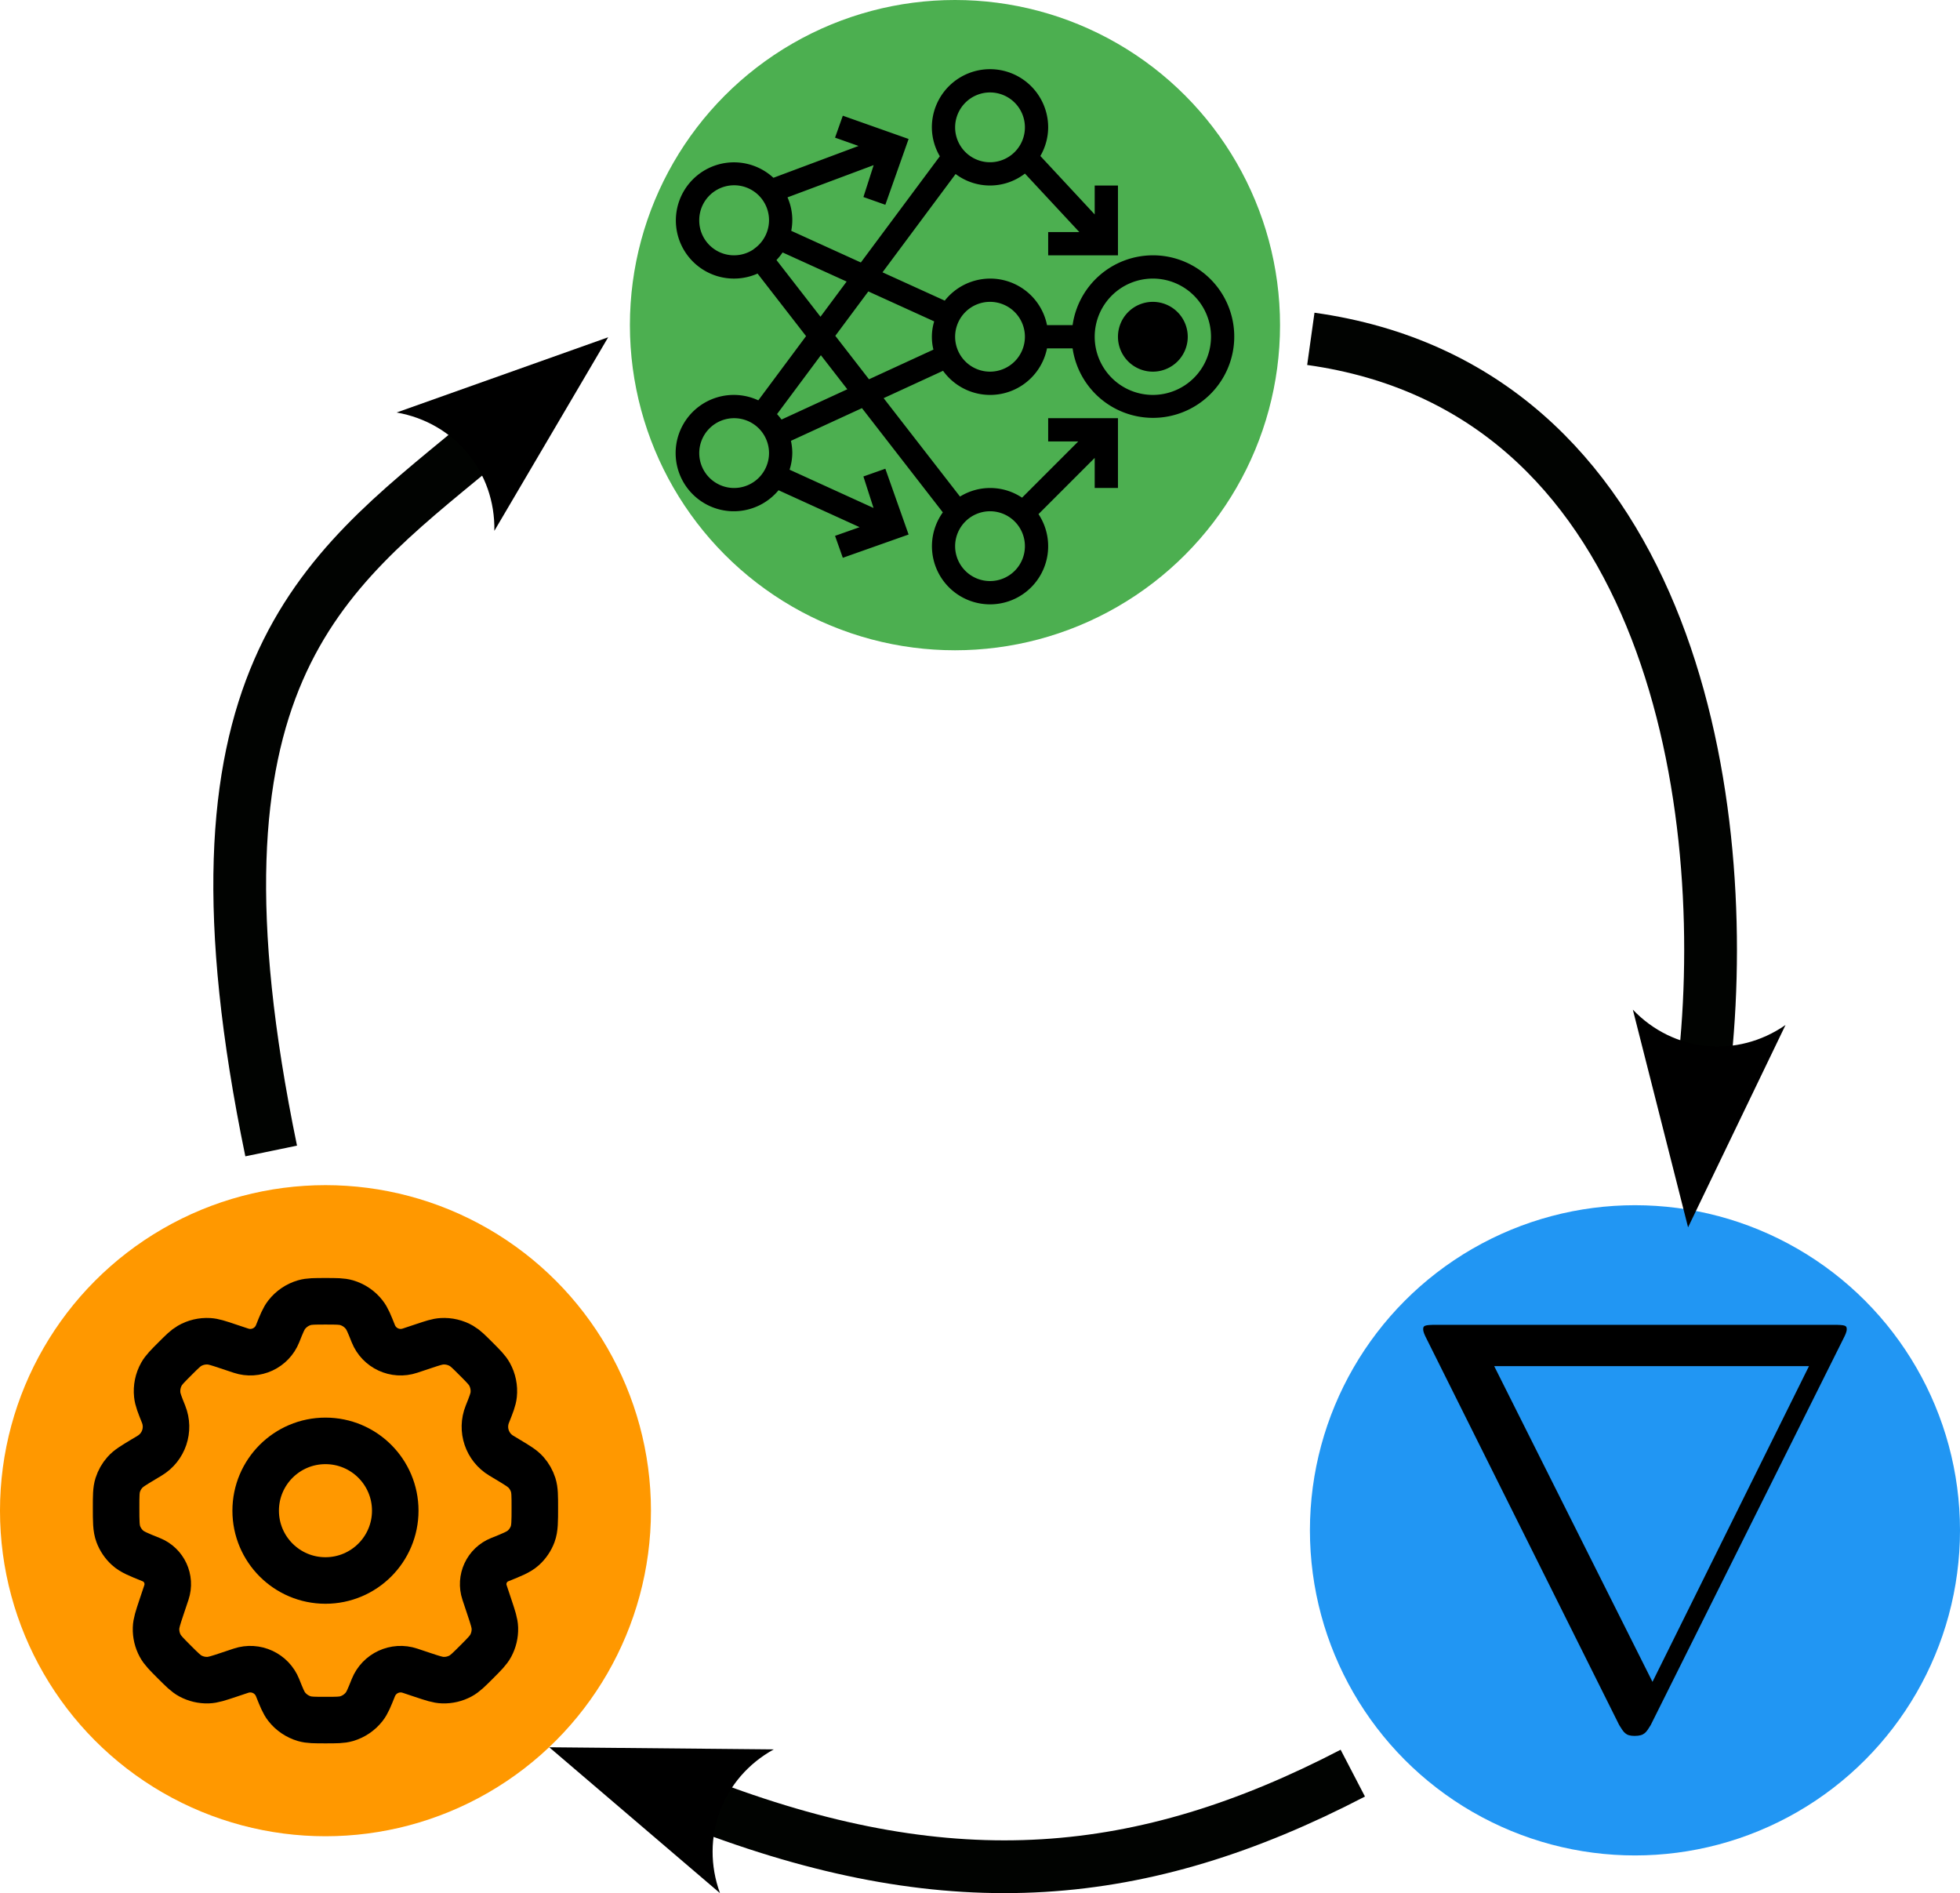 <?xml version="1.0" encoding="UTF-8" standalone="no"?>
<!-- Created with Inkscape (http://www.inkscape.org/) -->

<svg
   width="743.06mm"
   height="717.554mm"
   viewBox="0 0 743.06 717.554"
   version="1.1"
   id="svg5836"
   xml:space="preserve"
   sodipodi:docname="learning_cycle.svg"
   inkscape:version="1.2.2 (b0a8486541, 2022-12-01)"
   xmlns:inkscape="http://www.inkscape.org/namespaces/inkscape"
   xmlns:sodipodi="http://sodipodi.sourceforge.net/DTD/sodipodi-0.dtd"
   xmlns="http://www.w3.org/2000/svg"
   xmlns:svg="http://www.w3.org/2000/svg"
   xmlns:ns3="http://www.iki.fi/pav/software/textext/"><sodipodi:namedview
     id="namedview5838"
     pagecolor="#ffffff"
     bordercolor="#000000"
     borderopacity="0.25"
     inkscape:showpageshadow="2"
     inkscape:pageopacity="0.0"
     inkscape:pagecheckerboard="0"
     inkscape:deskcolor="#d1d1d1"
     inkscape:document-units="mm"
     showgrid="false"
     inkscape:zoom="0.23389232"
     inkscape:cx="1060.317"
     inkscape:cy="863.64529"
     inkscape:window-width="1920"
     inkscape:window-height="1131"
     inkscape:window-x="0"
     inkscape:window-y="32"
     inkscape:window-maximized="1"
     inkscape:current-layer="layer1" /><defs
     id="defs5833"><marker
       style="overflow:visible"
       id="Arrow2"
       refX="0"
       refY="0"
       orient="auto-start-reverse"
       inkscape:stockid="Arrow2"
       markerWidth="4"
       markerHeight="2.909"
       viewBox="0 0 7.7 5.6"
       inkscape:isstock="true"
       inkscape:collect="always"
       preserveAspectRatio="xMidYMid"><path
         transform="scale(0.7)"
         d="M -2,-4 9,0 -2,4 c 2,-2.33 2,-5.66 0,-8 z"
         style="fill:context-stroke;fill-rule:evenodd;stroke:none"
         id="arrow2L" /></marker><marker
       id="arrowhead"
       markerWidth="10"
       markerHeight="7"
       refX="0"
       refY="3.5"
       orient="auto"
       markerUnits="userSpaceOnUse"
       viewBox="0 0 10 7"
       preserveAspectRatio="xMidYMid"><polygon
         points="0,0 10,3.5 0,7 "
         fill="#555555"
         id="polygon9076" /></marker><marker
       id="arrowhead-3"
       markerWidth="10"
       markerHeight="7"
       refX="0"
       refY="3.5"
       orient="auto"
       markerUnits="userSpaceOnUse"
       viewBox="0 0 10 7"
       preserveAspectRatio="xMidYMid"><polygon
         points="0,0 10,3.5 0,7 "
         fill="#555555"
         id="polygon9076-7" /></marker><marker
       id="arrowhead-9"
       markerWidth="10"
       markerHeight="7"
       refX="0"
       refY="3.5"
       orient="auto"
       markerUnits="userSpaceOnUse"
       viewBox="0 0 10 7"
       preserveAspectRatio="xMidYMid"><polygon
         points="0,0 10,3.5 0,7 "
         fill="#555555"
         id="polygon9076-2" /></marker></defs><g
     inkscape:label="Calque 1"
     inkscape:groupmode="layer"
     id="layer1"
     transform="translate(196.9,-363.893)"><g
       id="g9679"
       transform="translate(-287.749,125.666)"><circle
         cx="452.89"
         cy="361.463"
         r="123.237"
         fill="#4caf50"
         id="circle9087"
         style="stroke-width:2.054" /><g
         id="g6408"
         transform="matrix(8.819,0,0,8.819,347.121,255.627)"><path
           d="m 20.5,9 a 3.49,3.49 0 0 0 -3.45,3 h -1.1 A 2.49,2.49 0 0 0 11.554,10.948 L 8.878,9.731 12.021,5.506 a 2.458,2.458 0 0 0 2.98,-0.019 L 17.339,8 H 16 v 1 h 3 V 6 H 18 V 7.243 L 15.664,4.731 A 2.473,2.473 0 0 0 16,3.5 a 2.5,2.5 0 0 0 -5,0 2.474,2.474 0 0 0 0.343,1.243 L 7.947,9.308 4.955,7.947 A 2.404,2.404 0 0 0 4.794,6.509 L 8.498,5.124 8.058,6.495 9,6.828 10,4 7.172,3 6.838,3.943 7.848,4.3 4.189,5.668 A 2.498,2.498 0 1 0 3.507,9.785 l 2.085,2.688 -2.053,2.76 a 2.5,2.5 0 1 0 0.87,3.864 L 7.893,20.684 6.838,21.057 7.172,22 10,21 9,18.172 8.057,18.505 8.492,19.859 4.884,18.214 A 2.471,2.471 0 0 0 5,17.5 2.5,2.5 0 0 0 4.942,16.973 l 3.053,-1.405 3.476,4.48 a 2.498,2.498 0 1 0 4.113,0.075 L 18,17.707 V 19 h 1 v -3 h -3 v 1 h 1.293 l -2.416,2.416 A 2.466,2.466 0 0 0 12.21,19.369 l -3.283,-4.23 2.554,-1.176 A 2.494,2.494 0 0 0 15.95,13 h 1.1 A 3.493,3.493 0 1 0 20.5,9 Z m -7,-7 A 1.5,1.5 0 1 1 12,3.5 1.502,1.502 0 0 1 13.5,2 Z m 0,18 A 1.5,1.5 0 1 1 12,21.5 1.502,1.502 0 0 1 13.5,20 Z M 1,7.5 A 1.5,1.5 0 1 1 3.457,8.645 L 3.313,8.757 A 1.496,1.496 0 0 1 1,7.5 Z M 4.32,9.203 A 2.507,2.507 0 0 0 4.584,8.877 L 7.336,10.128 6.212,11.64 Z M 2.5,19 A 1.5,1.5 0 1 1 4,17.5 1.502,1.502 0 0 1 2.5,19 Z M 4.537,16.059 A 2.518,2.518 0 0 0 4.344,15.825 l 1.885,-2.532 1.136,1.464 z M 8.297,14.328 6.849,12.46 8.269,10.552 11.1,11.84 a 2.29,2.29 0 0 0 -0.033,1.213 z M 13.5,14 A 1.5,1.5 0 1 1 15,12.5 1.502,1.502 0 0 1 13.5,14 Z m 7,1 A 2.5,2.5 0 1 1 23,12.5 2.502,2.502 0 0 1 20.5,15 Z M 22,12.5 A 1.5,1.5 0 1 1 20.5,11 1.502,1.502 0 0 1 22,12.5 Z"
           id="path6396" /><path
           fill="none"
           d="M 0,0 H 24 V 24 H 0 Z"
           id="path6398" /></g></g><g
       id="g9662"
       transform="translate(-28.109,111.803)"><circle
         cx="-45.399"
         cy="824.687"
         r="123.393"
         fill="#ff9800"
         id="circle9139"
         style="stroke-width:2.057" /><g
         style="fill:none"
         id="g6422"
         transform="matrix(8.819,0,0,8.819,-151.232,718.853)"><path
           d="m 15,12 c 0,1.657 -1.343,3 -3,3 -1.657,0 -3,-1.343 -3,-3 0,-1.657 1.343,-3 3,-3 1.657,0 3,1.343 3,3 z"
           stroke="#000000"
           stroke-width="2"
           stroke-linecap="round"
           stroke-linejoin="round"
           id="path6410" /><path
           d="M 12.905,3.06 C 12.699,3 12.466,3 12,3 11.534,3 11.301,3 11.095,3.06 10.794,3.148 10.528,3.328 10.335,3.575 10.202,3.744 10.116,3.96 9.943,4.393 9.694,5.015 9.004,5.335 8.369,5.123 L 7.798,4.933 C 7.393,4.798 7.19,4.73 6.992,4.719 6.7,4.702 6.41,4.77 6.157,4.916 5.985,5.015 5.834,5.166 5.532,5.468 5.211,5.788 5.051,5.949 4.949,6.132 4.799,6.401 4.736,6.709 4.768,7.016 4.789,7.224 4.873,7.434 5.042,7.856 5.306,8.515 5.052,9.269 4.443,9.634 L 4.165,9.801 C 3.74,10.056 3.528,10.183 3.374,10.359 3.237,10.514 3.134,10.696 3.071,10.893 3,11.116 3,11.366 3,11.866 c 0,0.593 0,0.889 0.095,1.143 0.084,0.224 0.22,0.425 0.397,0.586 0.2,0.182 0.473,0.291 1.017,0.509 0.557,0.223 0.843,0.841 0.654,1.409 L 4.947,16.158 C 4.798,16.605 4.724,16.829 4.717,17.049 4.709,17.313 4.77,17.574 4.896,17.807 5,18 5.167,18.167 5.5,18.5 c 0.333,0.333 0.5,0.5 0.693,0.604 0.233,0.125 0.494,0.187 0.758,0.179 0.22,-0.007 0.443,-0.081 0.89,-0.23 l 0.527,-0.176 c 0.635,-0.212 1.326,0.108 1.574,0.73 0.173,0.432 0.259,0.649 0.392,0.818 0.194,0.247 0.46,0.427 0.761,0.515 C 11.301,21 11.534,21 12,21 c 0.466,0 0.699,0 0.905,-0.06 0.301,-0.088 0.567,-0.268 0.761,-0.515 0.132,-0.169 0.219,-0.385 0.392,-0.818 0.249,-0.622 0.939,-0.942 1.574,-0.73 l 0.527,0.176 c 0.447,0.149 0.671,0.224 0.89,0.23 0.264,0.008 0.526,-0.054 0.758,-0.179 0.193,-0.104 0.36,-0.271 0.693,-0.604 0.333,-0.333 0.5,-0.5 0.604,-0.693 0.125,-0.233 0.187,-0.494 0.179,-0.758 -0.007,-0.22 -0.081,-0.443 -0.23,-0.89 l -0.215,-0.645 c -0.19,-0.569 0.097,-1.187 0.654,-1.41 0.545,-0.218 0.817,-0.327 1.018,-0.509 0.177,-0.161 0.313,-0.362 0.397,-0.586 C 21,12.755 21,12.459 21,11.866 21,11.366 21,11.116 20.929,10.893 20.866,10.696 20.763,10.514 20.627,10.359 20.472,10.183 20.26,10.056 19.835,9.801 L 19.557,9.634 C 18.948,9.269 18.694,8.515 18.958,7.856 19.126,7.434 19.21,7.224 19.232,7.015 19.264,6.709 19.2,6.401 19.051,6.132 18.949,5.949 18.788,5.788 18.468,5.468 18.166,5.166 18.015,5.015 17.843,4.916 17.589,4.77 17.299,4.702 17.008,4.719 16.809,4.73 16.607,4.798 16.202,4.933 L 15.631,5.123 C 14.996,5.335 14.306,5.014 14.057,4.393 13.884,3.96 13.798,3.744 13.665,3.575 13.472,3.328 13.206,3.148 12.905,3.06 Z"
           stroke="#000000"
           stroke-width="2"
           stroke-linecap="round"
           stroke-linejoin="round"
           id="path6412" /></g></g><g
       id="g9673"
       transform="translate(-192.991,220.187)"><circle
         cx="615.925"
         cy="723.741"
         r="123.226"
         fill="#2196f3"
         id="circle9121"
         style="stroke-width:2.054" /><g
         transform="matrix(21.82,0,0,21.82,535.638,645.846)"
         ns3:version="1.9.0"
         ns3:texconverter="pdflatex"
         ns3:pdfconverter="inkscape"
         ns3:text="$\\mathbf{\\nabla}$"
         ns3:preamble="/home/bgauzere/.config/inkscape/extensions/textext/default_packages.tex"
         ns3:scale="1.0"
         ns3:alignment="middle center"
         ns3:stroke-to-path="0"
         ns3:jacobian_sqrt="0.352778"
         id="g6450"><defs
   id="id-ccebbe8c-b9c6-4852-b3ef-bdbdc5fa00e4">
    <g
   id="id-1c4cab0b-1b9c-4732-93f6-4ab0d061fe04">
      <g
   id="id-ae095539-f57e-40d2-afec-eb33d79f5c41">
        <path
   d="M 7.781,-6.594 C 7.797,-6.625 7.828,-6.688 7.828,-6.734 7.828,-6.797 7.812,-6.812 7.594,-6.812 H 0.703 c -0.219,0 -0.234,0.016 -0.234,0.078 0,0.047 0.031,0.109 0.047,0.141 L 3.875,0.141 c 0.078,0.125 0.109,0.188 0.266,0.188 0.172,0 0.203,-0.062 0.281,-0.188 z m -6.078,0.5 h 5.469 l -2.719,5.484 z m 0,0"
   id="id-a8268918-ffd4-45d2-9fd4-b844eee957ad" />
      </g>
    </g>
  </defs>
  <g
   fill="#000000"
   fill-opacity="1"
   id="id-8c680951-579b-414a-b5c8-997ea98c47f3"
   transform="translate(-149.181,-127.953)">
    <g
   transform="translate(148.712,134.765)"
   id="g6447"><path
   d="M 7.781,-6.594 C 7.797,-6.625 7.828,-6.688 7.828,-6.734 7.828,-6.797 7.812,-6.812 7.594,-6.812 H 0.703 c -0.219,0 -0.234,0.016 -0.234,0.078 0,0.047 0.031,0.109 0.047,0.141 L 3.875,0.141 c 0.078,0.125 0.109,0.188 0.266,0.188 0.172,0 0.203,-0.062 0.281,-0.188 z m -6.078,0.5 h 5.469 l -2.719,5.484 z m 0,0"
   id="id-c24df4c4-df78-4d21-9cb7-0be6b04ecf81" />
      </g></g>
</g></g><path
       d="m 300.051,492.322 c 134.061,18.766 159.705,170.744 149.565,271.634"
       stroke="#4caf50"
       stroke-width="3.744"
       fill="none"
       marker-end="url(#arrowhead)"
       id="path9085"
       style="stroke:#010301;stroke-width:20;stroke-dasharray:none;stroke-opacity:1;marker-end:url(#Arrow2)"
       sodipodi:nodetypes="cc" /><path
       d="M -94.093,800.145 C -131.119,621.148 -75.393,581.806 -16.796,533.409"
       stroke="#4caf50"
       stroke-width="3.744"
       fill="none"
       marker-end="url(#arrowhead-9)"
       id="path9085-2"
       style="stroke:#010301;stroke-width:20;stroke-dasharray:none;stroke-opacity:1;marker-end:url(#Arrow2)"
       sodipodi:nodetypes="cc" /><path
       d="m 315.962,1035.96 c -80.11,41.643 -151.784,47.414 -243.333,13.142"
       stroke="#4caf50"
       stroke-width="3.744"
       fill="none"
       marker-end="url(#arrowhead-3)"
       id="path9085-5"
       style="stroke:#010301;stroke-width:20;stroke-dasharray:none;stroke-opacity:1;marker-end:url(#Arrow2)"
       sodipodi:nodetypes="cc" /></g></svg>
